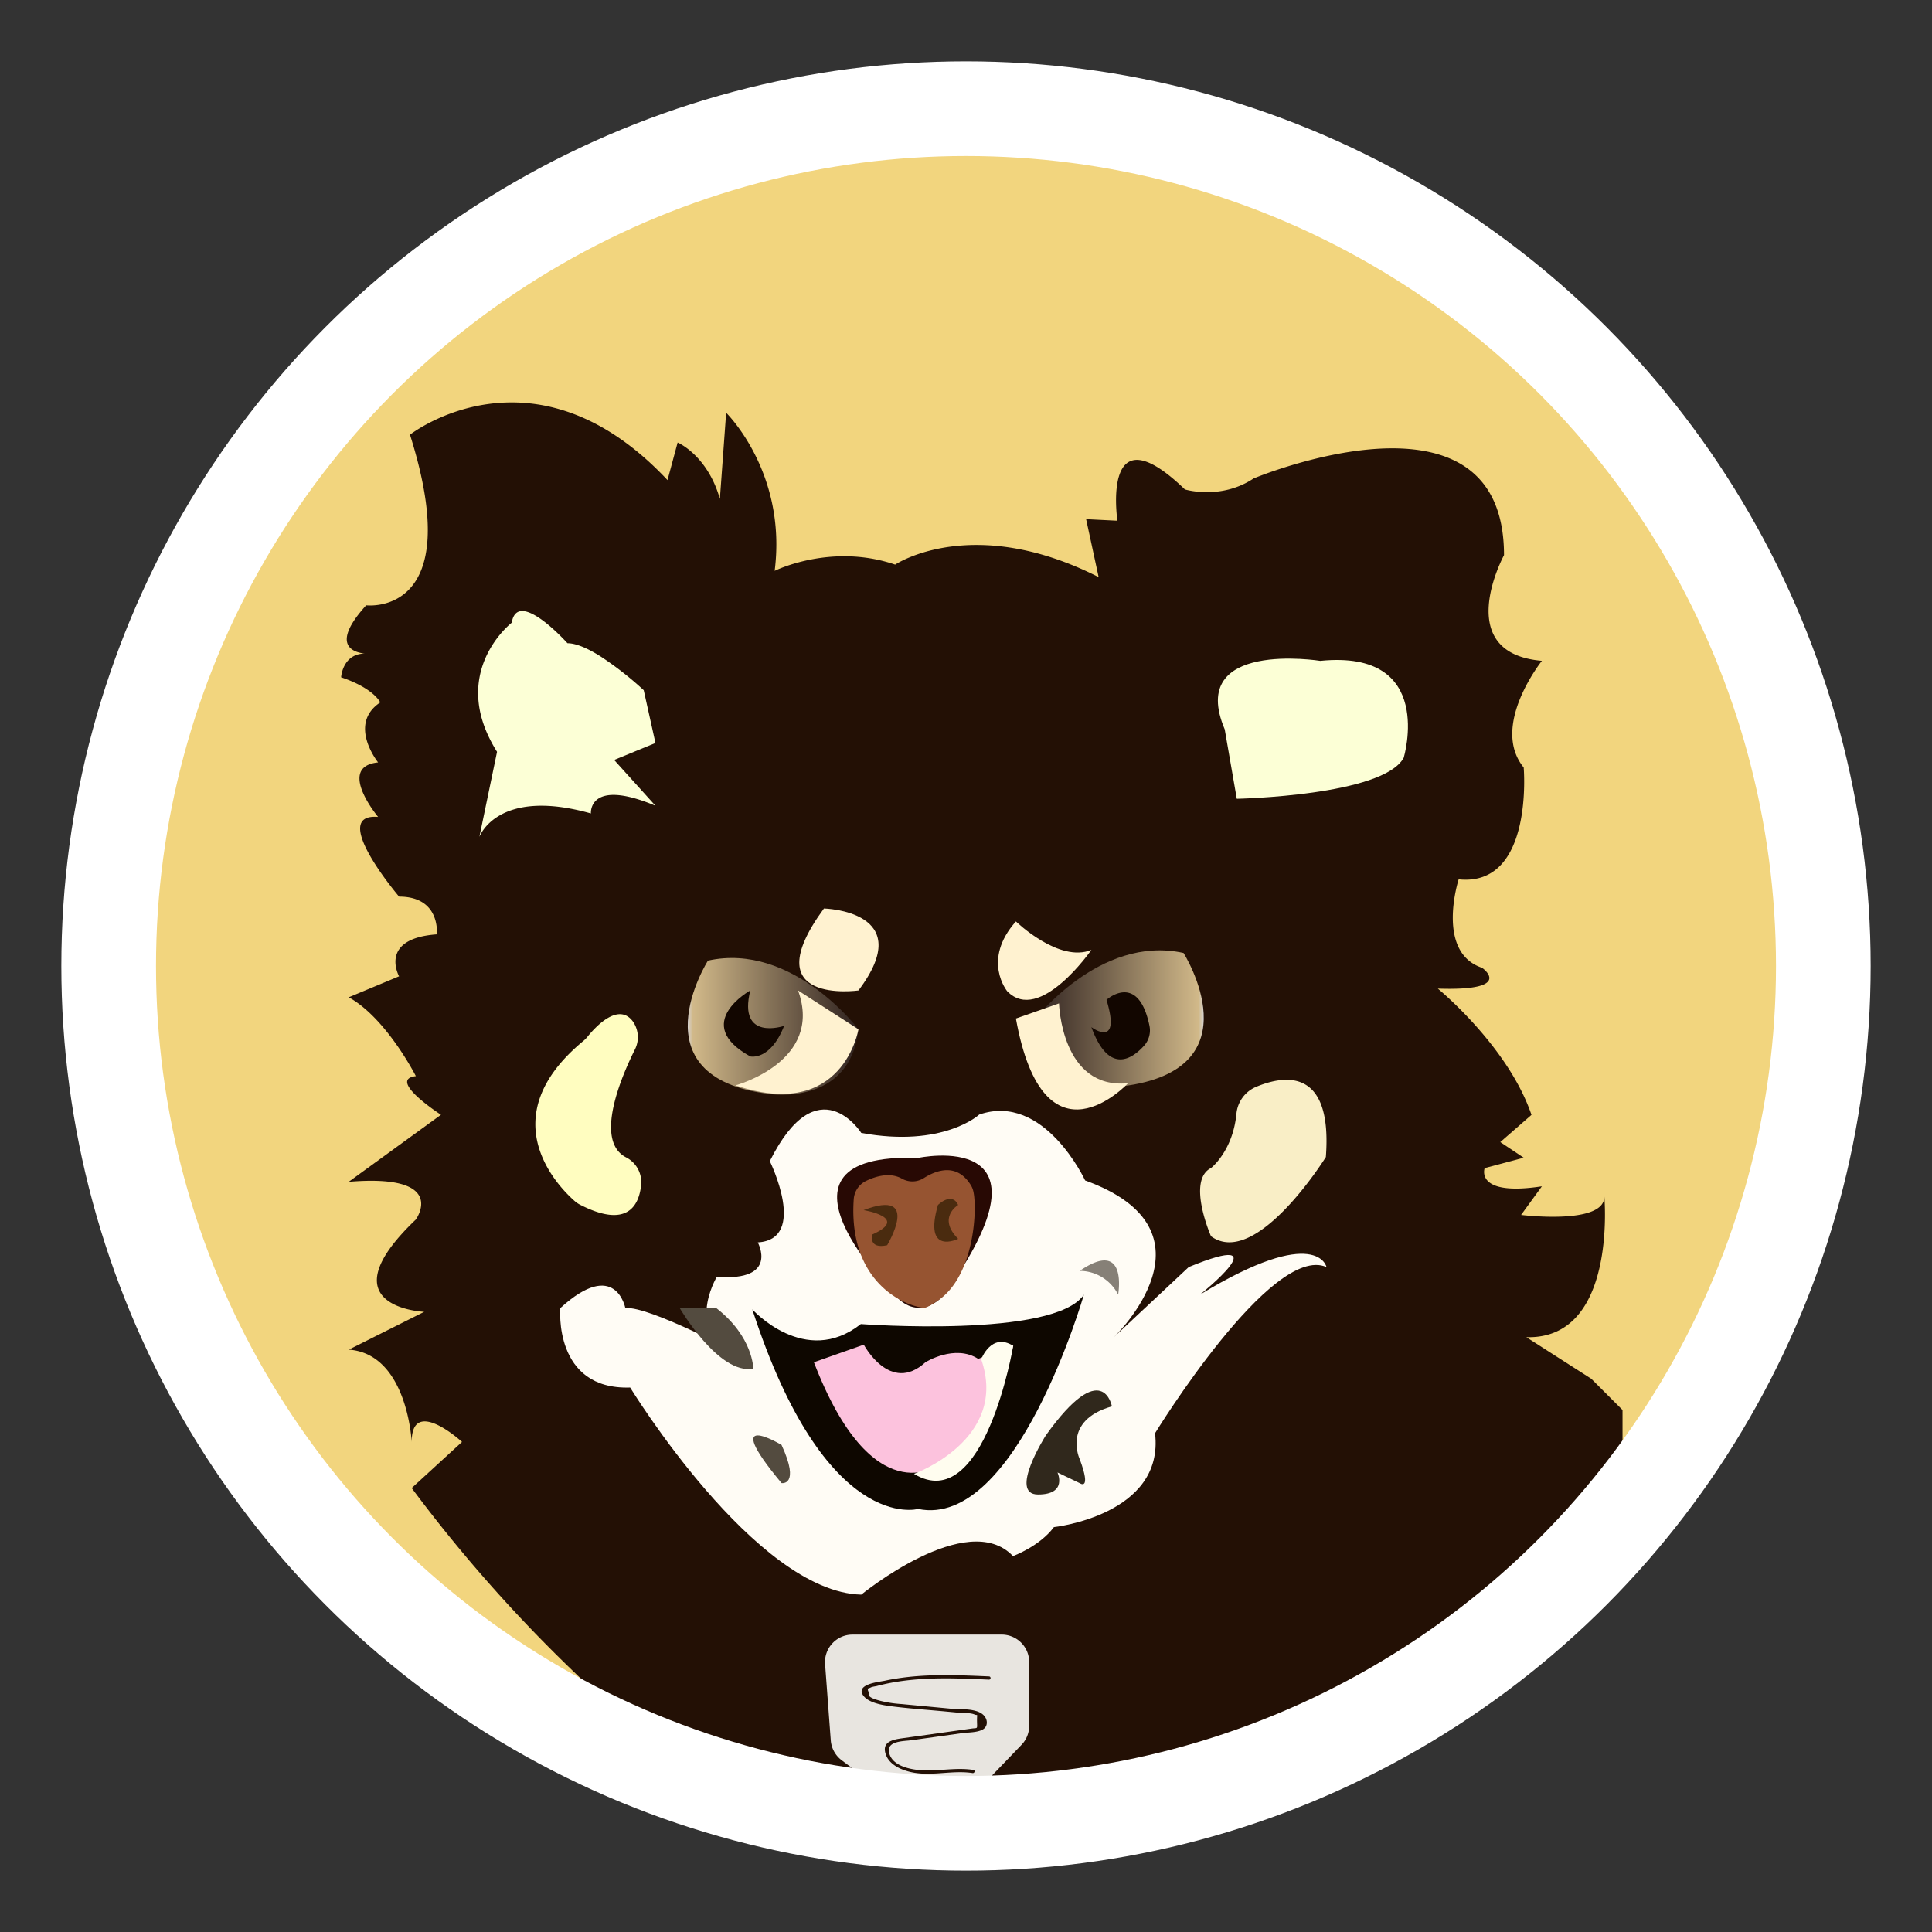 <svg xmlns="http://www.w3.org/2000/svg" xmlns:xlink="http://www.w3.org/1999/xlink" viewBox="0 0 1000 1000">
  <rect x="0" y="0" width="1000" height="1000" fill="#333333" stroke="none"/>
  <defs>
    <style>
      .cls-1, .cls-26, .cls-27 {
        fill: none;
      }

      .cls-2, .cls-4 {
        fill: #f2d57e;
      }

      .cls-2, .cls-27 {
        stroke: #fff;
        stroke-miterlimit: 10;
        stroke-width: 49px;
      }

      .cls-3 {
        clip-path: url(#clip-path);
      }

      .cls-5 {
        clip-path: url(#clip-path-2);
      }

      .cls-6 {
        fill: #231005;
      }

      .cls-7 {
        fill: #fffcf5;
      }

      .cls-8 {
        fill: #e8e5e0;
      }

      .cls-9 {
        opacity: 0.81;
      }

      .cls-10 {
        fill: url(#linear-gradient);
      }

      .cls-11 {
        fill: #fcffd6;
      }

      .cls-12 {
        fill: #0e0700;
      }

      .cls-13 {
        fill: #fcc2dd;
      }

      .cls-14 {
        fill: #fffdef;
      }

      .cls-15 {
        fill: #fffdc0;
      }

      .cls-16 {
        fill: #f9eec6;
      }

      .cls-17 {
        fill: #868077;
      }

      .cls-18 {
        fill: #534b3f;
      }

      .cls-19 {
        fill: #30281c;
      }

      .cls-20 {
        fill: #280904;
      }

      .cls-21 {
        fill: #965431;
      }

      .cls-22 {
        fill: #4a2b0f;
      }

      .cls-23 {
        fill: url(#linear-gradient-2);
      }

      .cls-24 {
        fill: #fff2d0;
      }

      .cls-25 {
        fill: #120600;
      }

      .cls-26 {
        stroke: #000;
        stroke-width: 0.3px;
      }
    </style>
    <clipPath id="clip-path">
      <rect class="cls-1" width="1000" height="1000"/>
    </clipPath>
    <clipPath id="clip-path-2">
      <circle class="cls-2" cx="500" cy="500" r="443.75"/>
    </clipPath>
    <linearGradient id="linear-gradient" x1="355.98" y1="531.25" x2="444.33" y2="531.25" gradientUnits="userSpaceOnUse">
      <stop offset="0" stop-color="#fff"/>
      <stop offset="0.03" stop-color="#f9e0a8"/>
      <stop offset="1" stop-color="#302525"/>
    </linearGradient>
    <linearGradient id="linear-gradient-2" x1="248.96" y1="527.29" x2="337.31" y2="527.29" gradientTransform="matrix(-1, 0, 0, 1, 872.02, 0)" xlink:href="#linear-gradient"/>
  </defs>
  <title>chico-circle-container</title>
  <g id="Layer_2" data-name="Layer 2">
    <g class="cls-3">
      <g id="CHICO">
        <circle class="cls-4" cx="500" cy="500" r="443.75"/>
        <g class="cls-5">
          <g id="Chico-2" data-name="Chico">
            <g>
              <g id="back">
                <path class="cls-6" d="M363.86,922.47c-16.89-12.82-34.35-27.19-52-43.26a766.09,766.09,0,0,1-98.77-109l26.05-23.88s-26.05-23.88-26.05,0c0,0-2.17-45.59-32.56-47.76L219.57,679s-52.1-2.17-4.34-47.76c0,0,17.37-23.88-34.73-19.54L228.25,577s-28.22-18.23-13-20c0,0-15.2-30-34.73-40.81l26.05-10.86s-10.86-19.54,19.53-21.71c0,0,2.17-19.53-19.53-19.53,0,0-36.91-43.42-10.86-41.25,0,0-21.71-26,0-28.22,0,0-15.91-19.72,1.11-31.06,0,0-3.24-7.29-20.26-13,0,0,.81-13.77,14.59-12.15,0,0-25.12.81-1.62-25.11,0,0,52.65,6.48,22.68-88.3,0,0,64.06-50.23,133.29,23.49l5.24-19.44s15.39,6.48,21.87,29.16l3.24-44.56s31.59,30.79,25.11,81.82c0,0,29.16-14.58,62.38-3.24,0,0,39.69-26.73,105.31,6.48l-6.48-30,16.2.81s-8.73-58.33,34.92-16.2c0,0,18.55,5.67,35.56-5.67,0,0,129.62-54.28,129.62,39.69,0,0-27.52,50.67,19.61,54.7,0,0-26.93,33.67-9.42,55.21,0,0,5.38,61.94-33.67,57.9,0,0-12.11,37.7,12.12,45.78,0,0,17.51,12.11-22.89,10.77,0,0,36.36,29.71,48.47,65.35l-16.15,14.09,12.12,8.08-20.2,5.38s-5.39,14.81,29.62,9.43l-10.77,14.81s43.09,5.38,43.09-9.43c0,0,6.73,74.06-40.4,72.71l33.66,21.54,16.16,16.16v18.85A196.52,196.52,0,0,1,825,790.64c-41.69,85.29-134.28,114.87-164.21,123.08a596.15,596.15,0,0,1-296.9,8.75Z"/>
              </g>
              <g id="white_mouth" data-name="white mouth">
                <path class="cls-7" d="M445.8,586.4S423.37,551.1,398.45,601c0,0,19.94,40.47-6.23,42.07,0,0,11.21,20.29-21.19,17.8,0,0-18.69,31.15,13.71,41.12,0,0-48.6-26.17-61.07-24.92,0,0-5-26.17-33.65,0,0,0-3.73,42.37,36.15,41.12,0,0,64.8,105.93,119.63,107.18,0,0,54.84-44.87,78.52-19.94,0,0,13.71-5,21.18-15,0,0,57.33-6.23,52.35-48.6,0,0,60.36-98.45,88.75-86,0,0-4.72-22.64-65.43,14.23,0,0,42.73-34.17-5.88-14.23L576.66,692s57.33-54.83-15-81c0,0-21.18-45.76-54.83-34.1C506.87,576.91,488.18,594.19,445.8,586.4Z"/>
              </g>
              <g id="tag">
                <path class="cls-8" d="M441.23,846.06h77.25a14.23,14.23,0,0,1,14.22,14.23v33a14.22,14.22,0,0,1-4,9.87L494,939.24a14.22,14.22,0,0,1-18.78,1.51L435.64,911.1A14.28,14.28,0,0,1,430,900.77l-2.94-39.42A14.23,14.23,0,0,1,441.23,846.06Z"/>
              </g>
              <g class="cls-9">
                <path class="cls-10" d="M366.44,497.22s-38.33,60.42,31.76,69c0,0,41.88,6.62,46.13-33.46C444.33,532.76,410.25,487.54,366.44,497.22Z"/>
              </g>
              <g id="left_ear" data-name="left ear">
                <path class="cls-11" d="M248.13,433.19s9.11-25.82,57.72-12.15c0,0-1.52-18.61,33.41-4l-21.38-23.69,21.38-8.77-6.07-27.34a171.55,171.55,0,0,0-22.47-17.56c-6.08-3.82-12.28-6.74-17-6.74,0,0-25.82-28.86-28.85-10.63,0,0-33.42,25.82-7.6,66.83Z"/>
              </g>
              <path id="right_ear" data-name="right ear" class="cls-11" d="M640.16,413.45s75.78-1.52,86.41-21.27c0,0,16.87-56.19-43.2-50.12,0,0-69.19-11.09-49.45,35.46Z"/>
              <g id="mouth_back" data-name="mouth back">
                <path class="cls-12" d="M389.38,677.73s27.34,30.38,56.2,7.6c0,0,100.25,7.51,115.44-15.23,0,0-34.94,121.55-85.82,110.92C475.2,781,427.36,794.69,389.38,677.73Z"/>
              </g>
              <g id="tongue">
                <path class="cls-13" d="M447.1,696s13.67,25.82,31.9,9.11c0,0,15.19-9.56,27.34-1.74L524.56,696s-16.7,68.35-38.73,62.27c0,0-34.17,25.82-64.55-53.16Z"/>
              </g>
              <g id="white_tongue" data-name="white tongue">
                <path class="cls-14" d="M507.86,703.55s5.23-14.11,16.58-6.95c0,0-14.93,88.37-51.35,66.28C473.09,762.88,522.32,745.13,507.86,703.55Z"/>
              </g>
              <g id="left_cheek" data-name="left cheek">
                <path class="cls-15" d="M304,536.71c3.38-4.24,15.77-18.35,23.49-8.13a14.15,14.15,0,0,1,1.05,14.8c-6.66,13.36-21.25,46.94-4.52,55.65a14.46,14.46,0,0,1,7.84,14.23c-1.1,10.74-7.15,22.84-31.66,10.28a13.86,13.86,0,0,1-2.88-2c-7.91-7-43.76-42.7,4.54-82.69A15.13,15.13,0,0,0,304,536.71Z"/>
              </g>
              <g id="right_cheek" data-name="right cheek">
                <path class="cls-16" d="M626.83,604.57s11.24-8.7,13.14-28a16.77,16.77,0,0,1,10.14-14c14.59-6.12,39.69-10.23,36.15,36.32,0,0-36.08,58-59.43,41C626.83,640,614.1,610.94,626.83,604.57Z"/>
              </g>
              <path class="cls-17" d="M558.88,657.8a22.43,22.43,0,0,1,19.87,12.3S584,640.59,558.88,657.8Z"/>
              <path class="cls-18" d="M404.53,747.9s-32.89-19.73,0,19.74C404.53,767.64,414.39,769.28,404.53,747.9Z"/>
              <path class="cls-18" d="M351.9,677.19s20.1,34.53,38,31.24c0,0,0-16.44-19-31.24Z"/>
              <path class="cls-19" d="M541.29,743s-19.45,30.55-4,30.55,10.06-11.41,10.06-11.41l11.55,5.56s6.19,4.33,0-12.35c0,0-9.54-20,16.62-27.41C575.5,727.91,570.8,701.69,541.29,743Z"/>
              <g id="backnose">
                <path class="cls-20" d="M463,670.1s-74.35-73.78,12.14-70.75c0,0,75.87-16.32,13.65,70.75C488.76,670.1,476.27,685.42,463,670.1Z"/>
              </g>
              <path class="cls-21" d="M448.26,611.25c5-2.44,12.51-4.7,18.78-1.07a11,11,0,0,0,11.26-.49c6.66-4.18,17.11-7.8,24.24,3.8a10.21,10.21,0,0,1,1.14,2.68c2.19,7.76,1.3,43.62-18.1,56.92-1.17.8-5.77,3.9-7.17,3.82-9.13-.54-39.5-12.38-36.52-56.12A11.4,11.4,0,0,1,448.26,611.25Z"/>
              <path class="cls-22" d="M447,626.36s24.21,3.85,4.4,12.66c0,0-2,7.71,7.79,5.51C459.15,644.53,477.23,614.8,447,626.36Z"/>
              <path class="cls-22" d="M495.94,623.69s-11,6.52,0,17.53c0,0-18.16,9-10.46-17.53C485.48,623.69,492.64,616.62,495.94,623.69Z"/>
              <g class="cls-9">
                <path class="cls-23" d="M612.6,493.26s38.33,60.42-31.76,69c0,0-41.87,6.62-46.13-33.46C534.71,528.8,568.79,483.58,612.6,493.26Z"/>
              </g>
              <path class="cls-24" d="M413.07,512.66l31.26,20.1s-7.81,48-63.63,29C380.7,561.78,426.47,549.5,413.07,512.66Z"/>
              <path id="Right_under_eye" data-name="Right under eye" class="cls-24" d="M525.83,527.18l22.32-7.82s1.12,44.66,35.73,41.31C583.88,560.67,540.34,607.56,525.83,527.18Z"/>
              <path id="Left_eyebrow" data-name="Left eyebrow" class="cls-24" d="M426.47,470.24s49.12,1.12,17.86,42.42C444.33,512.66,389.63,520.48,426.47,470.24Z"/>
              <path id="Right_eyebrow" data-name="Right eyebrow" class="cls-24" d="M525.83,476.94s22.32,21.65,39.07,14.73c0,0-26.79,38.62-43.54,21.43C521.36,513.1,508,497,525.83,476.94Z"/>
              <g id="Right_eye" data-name="Right eye">
                <path class="cls-25" d="M564.9,531.64s15.63,11.71,7.82-14.13c0,0,16.38-14.85,22.24,13.42a11.85,11.85,0,0,1-2.75,10.27C586.2,547.91,574,556.67,564.9,531.64Z"/>
              </g>
              <g id="Left_eye" data-name="Left eye">
                <path class="cls-25" d="M388.35,512.66s-30.78,17.1,0,34.15c0,0,10.32,2.46,17.52-15.84C405.87,531,381.78,539.22,388.35,512.66Z"/>
              </g>
              <path class="cls-6" d="M511.83,867.7c-18-.79-36.23-1.57-53.93,2.26-2.66.57-14,1.61-11.58,6.78,2.23,4.69,10.92,5.9,15.3,6.46,9.19,1.17,18.48,1.79,27.7,2.66l6.68.63c2.3.22,6.18,0,8.29.88s1.33-1,1.41,3.64c.07,4.17.47,3.24-2.81,3.7l-7.63,1.07-28.6,4c-5,.7-10.34,2-8.18,8.29,2,5.92,9.35,8.66,15,9.54,9.95,1.57,19.94-1.4,29.92.13,1.06.16,1.51-1.46.44-1.62-7.64-1.18-15.11.13-22.77.27-6.7.13-19.22-1.16-20.92-9.4-1.23-6,7.8-5.71,11.76-6.26l13.35-1.87,12.4-1.74c3.28-.47,8-.27,10.94-1.89,2.77-1.53,2.75-5,.71-7.24-3.61-4-12.38-3.11-17.09-3.56q-12.87-1.22-25.75-2.43a60.29,60.29,0,0,1-10.69-1.63c-1.59-.45-5-1.24-6-2.69l-.16-1.87c-.74-1.37-.5-2.09.72-2.15.7-.6,2.67-.78,3.56-1,18.88-5,38.66-4.13,58-3.28,1.08,0,1.08-1.63,0-1.68Z"/>
            </g>
            <line class="cls-26" x1="176.54" y1="154.33" x2="176.54" y2="190.33"/>
            <line class="cls-26" x1="122.54" y1="208.33" x2="158.54" y2="208.33"/>
            <line class="cls-26" x1="122.54" y1="943.6" x2="158.54" y2="943.6"/>
            <line class="cls-26" x1="176.54" y1="997.6" x2="176.54" y2="961.6"/>
            <line class="cls-26" x1="839.8" y1="154.33" x2="839.8" y2="190.33"/>
            <line class="cls-26" x1="893.8" y1="208.33" x2="857.8" y2="208.33"/>
            <line class="cls-26" x1="893.8" y1="943.6" x2="857.8" y2="943.6"/>
            <line class="cls-26" x1="839.8" y1="997.6" x2="839.8" y2="961.6"/>
          </g>
        </g>
        <circle class="cls-27" cx="500" cy="500" r="443.75"/>
      </g>
    </g>
  </g>
</svg>
